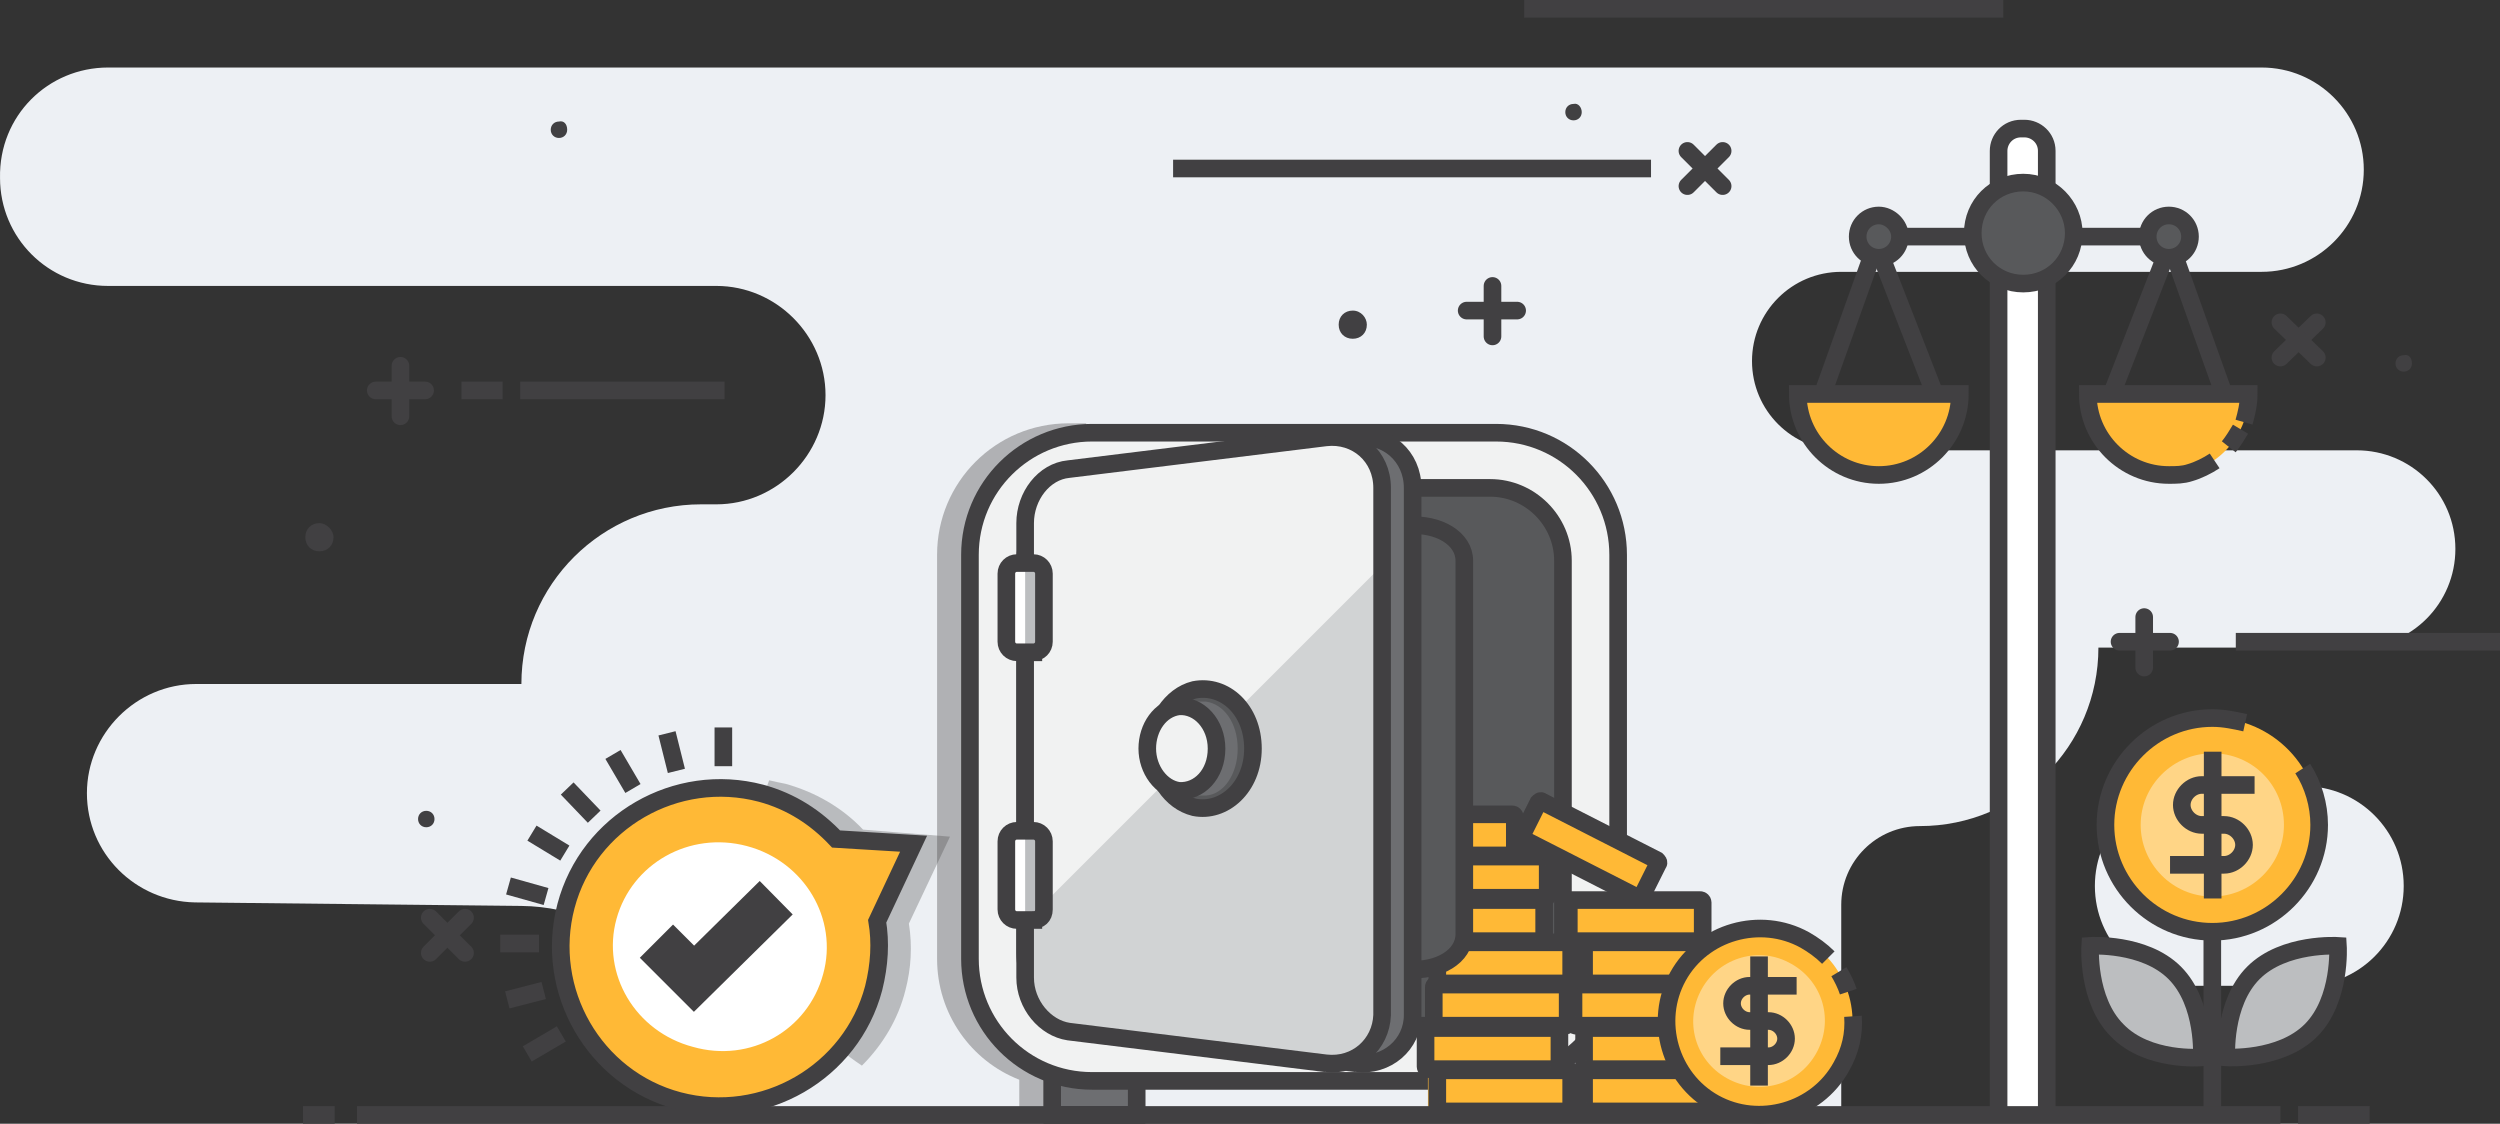<?xml version="1.0" encoding="UTF-8" standalone="no"?>
<!-- Generator: Adobe Illustrator 23.0.3, SVG Export Plug-In . SVG Version: 6.00 Build 0)  -->

<svg
   xmlns:dc="http://purl.org/dc/elements/1.1/"
   xmlns:cc="http://creativecommons.org/ns#"
   xmlns:rdf="http://www.w3.org/1999/02/22-rdf-syntax-ns#"
   xmlns:svg="http://www.w3.org/2000/svg"
   xmlns="http://www.w3.org/2000/svg"
   xmlns:sodipodi="http://sodipodi.sourceforge.net/DTD/sodipodi-0.dtd"
   xmlns:inkscape="http://www.inkscape.org/namespaces/inkscape"
   version="1.1"
   x="0px"
   y="0px"
   viewBox="0 0 212.902 95.7"
   enable-background="new 0 0 500 500"
   xml:space="preserve"
   id="svg486"
   sodipodi:docname="Flat line Designed Concepts 7 - Colored.svg"
   width="212.902"
   height="95.7"
   inkscape:version="0.92.3 (2405546, 2018-03-11)"><rect x="0" y="0" width="212.902" height="95.7" fill="#333333" stroke="none"/><defs
   id="defs490">
	
	

		
		
		
		
		
			
		
		
			
		
			
		
			
		
		
		
		
		
		
		
		
		
		
		
		
		
		
		
			
		
			
		
		
		
		
		
		
		
		
		
		
	
	
	

		
		
		
		
		
		
		
		
		
		
		
			
		
			
		
		
			
		
			
		
			
		
			
		
			
		
		
		
		
		
		
		
		
		
		
		
		
		
	</defs><sodipodi:namedview
   pagecolor="#ffffff"
   bordercolor="#666666"
   borderopacity="1"
   objecttolerance="10"
   gridtolerance="10"
   guidetolerance="10"
   inkscape:pageopacity="0"
   inkscape:pageshadow="2"
   inkscape:window-width="1920"
   inkscape:window-height="1001"
   id="namedview488"
   showgrid="false"
   inkscape:zoom="2.6700352"
   inkscape:cx="172.51071"
   inkscape:cy="85.159261"
   inkscape:window-x="-9"
   inkscape:window-y="-9"
   inkscape:window-maximized="1"
   inkscape:current-layer="svg486"
   inkscape:pagecheckerboard="true" />
<g
   id="bg"
   transform="translate(0,-404.3)">
	
</g>

<g
   id="BG_3"
   transform="translate(0,-404.3)">
	
</g>
<g
   id="BG_4"
   transform="translate(0,-404.3)">
	
		
</g>



<g
   id="g5597"
   transform="translate(0,-404.3)"><g
     transform="translate(-10.998,327.45)"
     id="Investment">
	<g
   id="XMLID_94_">
	</g>
	
		
	<g
   id="XMLID_404_">
		<path
   style="fill:#edf0f4"
   inkscape:connector-curvature="0"
   d="m 20.2,82.6 h 183.4 c 4.8,0 8.7,3.9 8.7,8.7 v 0 c 0,4.8 -3.9,8.7 -8.7,8.7 h -35.8 c -4.2,0 -7.6,3.4 -7.6,7.6 v 0 c 0,4.2 3.4,7.6 7.6,7.6 h 43.9 c 4.6,0 8.4,3.7 8.4,8.4 v 0 c 0,4.6 -3.7,8.4 -8.4,8.4 h -22 v 0 c 0,8.4 -6.8,15.2 -15.2,15.2 v 0 c -3.7,0 -6.7,3 -6.7,6.7 v 17.9 H 71.5 v -1.5 c 0,-8.9 -7.2,-16.2 -16.1,-16.3 l -27.8,-0.3 c -5.1,-0.1 -9.2,-4.2 -9.2,-9.3 v 0 c 0,-5.1 4.2,-9.3 9.3,-9.3 h 27.7 v 0 c 0,-8.5 6.9,-15.3 15.3,-15.3 H 72 c 5.1,0 9.3,-4.2 9.3,-9.3 v 0 c 0,-5.1 -4.2,-9.3 -9.3,-9.3 H 20.2 C 15.1,101.2 11,97.1 11,92 v 0 c -0.1,-5.3 4.1,-9.4 9.2,-9.4 z"
   id="XMLID_10_" />
		<g
   id="XMLID_406_">
			<g
   id="XMLID_410_">
				
				
				
				
					
				
					
				<path
   style="fill:none;stroke:#414042;stroke-width:1.5;stroke-miterlimit:10"
   inkscape:connector-curvature="0"
   d="m 166.8,168.5 c 0,0.7 -0.5,1.2 -1.2,1.2 -0.7,0 -1.2,-0.5 -1.2,-1.2 0,-0.7 0.5,-1.2 1.2,-1.2 0.7,0 1.2,0.5 1.2,1.2 z"
   stroke-miterlimit="10"
   id="XMLID_415_" />
				
			</g>
		</g>
		<g
   id="XMLID_258_">
			<g
   id="XMLID_318_">
				<path
   style="fill:#ffffff"
   inkscape:connector-curvature="0"
   d="m 185.3,171.8 h -4.1 V 89.9 c 0,-1.1 0.9,-2 2,-2 v 0 c 1.1,0 2,0.9 2,2 v 81.9 z"
   id="XMLID_381_" />
				<path
   style="fill:none;stroke:#414042;stroke-width:1.5;stroke-miterlimit:10"
   inkscape:connector-curvature="0"
   d="M 181.2,171.8 V 89.7 c 0,-1 0.8,-1.9 1.9,-1.9 h 0.3 c 1,0 1.9,0.8 1.9,1.9 v 82.1"
   stroke-miterlimit="10"
   id="XMLID_380_" />
				
					<line
   style="fill:none;stroke:#414042;stroke-width:1.5;stroke-miterlimit:10"
   y2="97"
   x2="197.6"
   y1="97"
   x1="169"
   stroke-miterlimit="10"
   id="XMLID_379_" />
				<path
   style="fill:#58595b"
   inkscape:connector-curvature="0"
   d="m 187.6,96.7 c 0,2.4 -1.9,4.3 -4.3,4.3 -2.4,0 -4.3,-1.9 -4.3,-4.3 0,-2.4 1.9,-4.3 4.3,-4.3 2.4,0 4.3,2 4.3,4.3 z"
   id="XMLID_378_" />
				<path
   style="fill:none;stroke:#414042;stroke-width:1.5;stroke-miterlimit:10"
   inkscape:connector-curvature="0"
   d="m 187.6,96.7 c 0,2.4 -1.9,4.3 -4.3,4.3 -2.4,0 -4.3,-1.9 -4.3,-4.3 0,-2.4 1.9,-4.3 4.3,-4.3 2.4,0 4.3,2 4.3,4.3 z"
   stroke-miterlimit="10"
   id="XMLID_377_" />
				
					<line
   style="fill:none;stroke:#414042;stroke-width:1.5;stroke-miterlimit:10"
   y2="95.6"
   x2="195.1"
   y1="111"
   x1="200.6"
   stroke-miterlimit="10"
   id="XMLID_376_" />
				
					<line
   style="fill:none;stroke:#414042;stroke-width:1.5;stroke-miterlimit:10"
   y2="95.6"
   x2="196.6"
   y1="111"
   x1="190.6"
   stroke-miterlimit="10"
   id="XMLID_375_" />
				<path
   style="fill:#ffb936"
   inkscape:connector-curvature="0"
   d="m 202.5,110.4 c 0,3.8 -3.1,6.9 -6.9,6.9 -3.8,0 -6.9,-3.1 -6.9,-6.9 z"
   id="XMLID_373_" />
				
					<line
   style="fill:none;stroke:#414042;stroke-width:1.5;stroke-miterlimit:10"
   y2="95.6"
   x2="171.5"
   y1="111"
   x1="166"
   stroke-miterlimit="10"
   id="XMLID_372_" />
				
					<line
   style="fill:none;stroke:#414042;stroke-width:1.5;stroke-miterlimit:10"
   y2="95.6"
   x2="170"
   y1="111"
   x1="176"
   stroke-miterlimit="10"
   id="XMLID_370_" />
				<path
   style="fill:#ffb936"
   inkscape:connector-curvature="0"
   d="m 164.1,110.4 c 0,3.8 3.1,6.9 6.9,6.9 3.8,0 6.9,-3.1 6.9,-6.9 z"
   id="XMLID_366_" />
				<path
   style="fill:none;stroke:#414042;stroke-width:1.5;stroke-miterlimit:10"
   inkscape:connector-curvature="0"
   d="m 201.8,113.4 c -0.3,0.5 -0.6,1 -1,1.5"
   stroke-miterlimit="10"
   id="XMLID_342_" />
				<path
   style="fill:none;stroke:#414042;stroke-width:1.5;stroke-miterlimit:10"
   inkscape:connector-curvature="0"
   d="m 199.6,116.1 c -0.6,0.4 -1.4,0.8 -2.1,1 -0.6,0.2 -1.2,0.2 -1.8,0.2 -3.8,0 -6.9,-3.1 -6.9,-6.9 h 13.7 c 0,0.9 -0.2,1.7 -0.4,2.4"
   stroke-miterlimit="10"
   id="XMLID_337_" />
				<path
   style="fill:none;stroke:#414042;stroke-width:1.5;stroke-miterlimit:10"
   inkscape:connector-curvature="0"
   d="m 164.1,110.4 c 0,3.8 3.1,6.9 6.9,6.9 3.8,0 6.9,-3.1 6.9,-6.9 z"
   stroke-miterlimit="10"
   id="XMLID_336_" />
				<path
   style="fill:#58595b"
   inkscape:connector-curvature="0"
   d="m 197.5,97 c 0,1 -0.8,1.8 -1.8,1.8 -1,0 -1.8,-0.8 -1.8,-1.8 0,-1 0.8,-1.8 1.8,-1.8 1,0 1.8,0.8 1.8,1.8 z"
   id="XMLID_334_" />
				<path
   style="fill:none;stroke:#414042;stroke-width:1.5;stroke-miterlimit:10"
   inkscape:connector-curvature="0"
   d="m 197.5,97 c 0,1 -0.8,1.8 -1.8,1.8 -1,0 -1.8,-0.8 -1.8,-1.8 0,-1 0.8,-1.8 1.8,-1.8 1,0 1.8,0.8 1.8,1.8 z"
   stroke-miterlimit="10"
   id="XMLID_333_" />
				<path
   style="fill:#58595b"
   inkscape:connector-curvature="0"
   d="m 172.8,97 c 0,1 -0.8,1.8 -1.8,1.8 -1,0 -1.8,-0.8 -1.8,-1.8 0,-1 0.8,-1.8 1.8,-1.8 0.9,0 1.8,0.8 1.8,1.8 z"
   id="XMLID_325_" />
				<path
   style="fill:none;stroke:#414042;stroke-width:1.5;stroke-miterlimit:10"
   inkscape:connector-curvature="0"
   d="m 172.8,97 c 0,1 -0.8,1.8 -1.8,1.8 -1,0 -1.8,-0.8 -1.8,-1.8 0,-1 0.8,-1.8 1.8,-1.8 0.9,0 1.8,0.8 1.8,1.8 z"
   stroke-miterlimit="10"
   id="XMLID_321_" />
			</g>
		</g>
		<g
   id="XMLID_262_">
			
			
			
			
				
			
				
			
				
			
				
			
				
			
				
			
				
			
				
			
				
			
				
			
				
			
				
			
				
			
				
			
				
		</g>
		<g
   id="XMLID_292_">
			
			
				
			
			
			
				
			
				
			
				
			
			
				
			
				
		</g>
		<g
   id="XMLID_16_">
			
				<line
   style="fill:none;stroke:#414042;stroke-width:1.5;stroke-linecap:round;stroke-miterlimit:10"
   y2="110.1"
   x2="47.2"
   y1="110.1"
   x1="43"
   stroke-miterlimit="10"
   id="XMLID_44_" />
			
				<line
   style="fill:none;stroke:#414042;stroke-width:1.5;stroke-linecap:round;stroke-miterlimit:10"
   y2="108"
   x2="45.1"
   y1="112.3"
   x1="45.1"
   stroke-miterlimit="10"
   id="XMLID_17_" />
		</g>
		<g
   id="XMLID_388_">
			
				<line
   style="fill:none;stroke:#414042;stroke-width:1.5;stroke-linecap:round;stroke-miterlimit:10"
   y2="131.5"
   x2="195.8"
   y1="131.5"
   x1="191.5"
   stroke-miterlimit="10"
   id="XMLID_391_" />
			
				<line
   style="fill:none;stroke:#414042;stroke-width:1.5;stroke-linecap:round;stroke-miterlimit:10"
   y2="129.4"
   x2="193.6"
   y1="133.7"
   x1="193.6"
   stroke-miterlimit="10"
   id="XMLID_390_" />
		</g>
		<g
   id="XMLID_63_">
			
				<line
   style="fill:none;stroke:#414042;stroke-width:1.5;stroke-linecap:round;stroke-miterlimit:10"
   y2="103.3"
   x2="140.2"
   y1="103.3"
   x1="135.9"
   stroke-miterlimit="10"
   id="XMLID_66_" />
			
				<line
   style="fill:none;stroke:#414042;stroke-width:1.5;stroke-linecap:round;stroke-miterlimit:10"
   y2="101.2"
   x2="138.1"
   y1="105.5"
   x1="138.1"
   stroke-miterlimit="10"
   id="XMLID_65_" />
		</g>
		<g
   id="XMLID_21_">
			
				<line
   style="fill:none;stroke:#414042;stroke-width:1.5;stroke-linecap:round;stroke-miterlimit:10"
   y2="89.7"
   x2="157.7"
   y1="92.7"
   x1="154.7"
   stroke-miterlimit="10"
   id="XMLID_23_" />
			
				<line
   style="fill:none;stroke:#414042;stroke-width:1.5;stroke-linecap:round;stroke-miterlimit:10"
   y2="89.7"
   x2="154.7"
   y1="92.7"
   x1="157.7"
   stroke-miterlimit="10"
   id="XMLID_22_" />
		</g>
		<g
   id="XMLID_400_">
			
				<line
   style="fill:none;stroke:#414042;stroke-width:1.5;stroke-linecap:round;stroke-miterlimit:10"
   y2="104.3"
   x2="208.3"
   y1="107.3"
   x1="205.2"
   stroke-miterlimit="10"
   id="XMLID_402_" />
			
				<line
   style="fill:none;stroke:#414042;stroke-width:1.5;stroke-linecap:round;stroke-miterlimit:10"
   y2="104.3"
   x2="205.2"
   y1="107.3"
   x1="208.3"
   stroke-miterlimit="10"
   id="XMLID_401_" />
		</g>
		<g
   id="XMLID_397_">
			
				<line
   style="fill:none;stroke:#414042;stroke-width:1.5;stroke-linecap:round;stroke-miterlimit:10"
   y2="155"
   x2="50.6"
   y1="158"
   x1="47.6"
   stroke-miterlimit="10"
   id="XMLID_399_" />
			
				<line
   style="fill:none;stroke:#414042;stroke-width:1.5;stroke-linecap:round;stroke-miterlimit:10"
   y2="155"
   x2="47.6"
   y1="158"
   x1="50.6"
   stroke-miterlimit="10"
   id="XMLID_398_" />
		</g>
		
			<line
   style="fill:none;stroke:#414042;stroke-width:1.5;stroke-miterlimit:10"
   y2="91.2"
   x2="151.6"
   y1="91.2"
   x1="110.9"
   stroke-miterlimit="10"
   id="XMLID_123_" />
		
			<line
   style="fill:none;stroke:#414042;stroke-width:1.5;stroke-miterlimit:10"
   y2="77.6"
   x2="181.6"
   y1="77.6"
   x1="140.8"
   stroke-miterlimit="10"
   id="XMLID_403_" />
		
			<line
   style="fill:none;stroke:#414042;stroke-width:1.5;stroke-miterlimit:10"
   y2="131.5"
   x2="223.9"
   y1="131.5"
   x1="201.4"
   stroke-miterlimit="10"
   id="XMLID_387_" />
		
			<line
   style="fill:none;stroke:#414042;stroke-width:1.5;stroke-miterlimit:10"
   y2="110.1"
   x2="55.3"
   y1="110.1"
   x1="72.7"
   stroke-miterlimit="10"
   id="XMLID_5_" />
		
			<line
   style="fill:none;stroke:#414042;stroke-width:1.5;stroke-miterlimit:10"
   y2="110.1"
   x2="53.8"
   y1="110.1"
   x1="50.3"
   stroke-miterlimit="10"
   id="XMLID_4_" />
		<path
   style="fill:#414042"
   inkscape:connector-curvature="0"
   d="m 39.4,122.6 c 0,0.7 -0.5,1.2 -1.2,1.2 -0.7,0 -1.2,-0.5 -1.2,-1.2 0,-0.7 0.5,-1.2 1.2,-1.2 0.6,0 1.2,0.6 1.2,1.2 z"
   id="XMLID_127_" />
		<path
   style="fill:#414042"
   inkscape:connector-curvature="0"
   d="m 127.4,104.5 c 0,0.7 -0.5,1.2 -1.2,1.2 -0.7,0 -1.2,-0.5 -1.2,-1.2 0,-0.7 0.5,-1.2 1.2,-1.2 0.7,0 1.2,0.6 1.2,1.2 z"
   id="XMLID_392_" />
		<path
   style="fill:#0686d8"
   inkscape:connector-curvature="0"
   d="m 197,153.4 c 0,0.7 -0.5,1.2 -1.2,1.2 -0.7,0 -1.2,-0.5 -1.2,-1.2 0,-0.7 0.5,-1.2 1.2,-1.2 0.6,-0.1 1.2,0.5 1.2,1.2 z"
   id="XMLID_395_" />
		<path
   style="fill:#414042"
   inkscape:connector-curvature="0"
   d="m 48,146.6 c 0,0.4 -0.3,0.7 -0.7,0.7 -0.4,0 -0.7,-0.3 -0.7,-0.7 0,-0.4 0.3,-0.7 0.7,-0.7 0.4,0 0.7,0.3 0.7,0.7 z"
   id="XMLID_110_" />
		<path
   style="fill:#414042"
   inkscape:connector-curvature="0"
   d="m 145.7,86.4 c 0,0.4 -0.3,0.7 -0.7,0.7 -0.4,0 -0.7,-0.3 -0.7,-0.7 0,-0.4 0.3,-0.7 0.7,-0.7 0.4,-0.1 0.7,0.3 0.7,0.7 z"
   id="XMLID_393_" />
		<path
   style="fill:#414042"
   inkscape:connector-curvature="0"
   d="m 216.4,107.8 c 0,0.4 -0.3,0.7 -0.7,0.7 -0.4,0 -0.7,-0.3 -0.7,-0.7 0,-0.4 0.3,-0.7 0.7,-0.7 0.4,-0.1 0.7,0.2 0.7,0.7 z"
   id="XMLID_396_" />
		<path
   style="fill:#414042"
   inkscape:connector-curvature="0"
   d="m 59.3,87.9 c 0,0.4 -0.3,0.7 -0.7,0.7 -0.4,0 -0.7,-0.3 -0.7,-0.7 0,-0.4 0.3,-0.7 0.7,-0.7 0.4,-0.1 0.7,0.2 0.7,0.7 z"
   id="XMLID_394_" />
		<path
   style="opacity:0.3;fill:#231f20"
   inkscape:connector-curvature="0"
   d="m 102,112.9 c -6.2,0 -11.2,5 -11.2,11.2 v 34.4 c 0,4.7 2.9,8.7 7,10.3 v 3 h 0.5 5.2 v -58.9 z"
   id="XMLID_385_" />
		<g
   id="XMLID_25_">
			<rect
   style="fill:#6d6e71"
   height="5.5"
   width="7.2"
   y="166.3"
   x="100.6"
   id="XMLID_197_" />
			
				<rect
   style="fill:none;stroke:#414042;stroke-width:1.5;stroke-miterlimit:10"
   height="5.5"
   width="7.2"
   stroke-miterlimit="10"
   y="166.3"
   x="100.6"
   id="XMLID_191_" />
			<path
   style="fill:#f1f2f2"
   inkscape:connector-curvature="0"
   d="M 138.4,168.9 H 104 c -5.8,0 -10.4,-4.7 -10.4,-10.4 v -34.4 c 0,-5.8 4.7,-10.4 10.4,-10.4 h 34.4 c 5.8,0 10.4,4.7 10.4,10.4 v 34.4 c 0,5.7 -4.6,10.4 -10.4,10.4 z"
   id="XMLID_152_" />
			<path
   style="fill:#58595b"
   inkscape:connector-curvature="0"
   d="M 137.4,164.2 H 105 c -3.7,0 -6.7,-3 -6.7,-6.7 v -32.3 c 0,-3.7 3,-6.7 6.7,-6.7 h 32.3 c 3.7,0 6.7,3 6.7,6.7 v 32.3 c 0.1,3.7 -2.9,6.7 -6.6,6.7 z"
   id="XMLID_129_" />
			<path
   style="fill:none;stroke:#414042;stroke-width:1.5;stroke-miterlimit:10"
   inkscape:connector-curvature="0"
   d="m 137.9,164.2 h -33.4 c -3.4,0 -6.2,-2.8 -6.2,-6.2 v -33.4 c 0,-3.4 2.8,-6.2 6.2,-6.2 h 33.4 c 3.4,0 6.2,2.8 6.2,6.2 V 158 c 0,3.4 -2.8,6.2 -6.2,6.2 z"
   stroke-miterlimit="10"
   id="XMLID_128_" />
			<path
   style="fill:none;stroke:#414042;stroke-width:1.5;stroke-miterlimit:10"
   inkscape:connector-curvature="0"
   d="M 138.4,168.9 H 104 c -5.8,0 -10.4,-4.7 -10.4,-10.4 v -34.4 c 0,-5.8 4.7,-10.4 10.4,-10.4 h 34.4 c 5.8,0 10.4,4.7 10.4,10.4 v 34.4 c 0,5.7 -4.6,10.4 -10.4,10.4 z"
   stroke-miterlimit="10"
   id="XMLID_126_" />
			<path
   style="fill:#ffb936"
   inkscape:connector-curvature="0"
   d="m 145.3,171.5 h -12.5 c -0.1,0 -0.2,-0.1 -0.2,-0.2 v -3.6 c 0,-0.1 0.1,-0.2 0.2,-0.2 h 12.5 c 0.1,0 0.2,0.1 0.2,0.2 v 3.6 c 0.1,0.1 0,0.2 -0.2,0.2 z"
   id="XMLID_14_" />
			<path
   style="fill:none;stroke:#414042;stroke-width:1.5;stroke-miterlimit:10"
   inkscape:connector-curvature="0"
   d="m 144.6,171.5 h -11 c -0.1,0 -0.2,-0.1 -0.2,-0.2 v -3.1 c 0,-0.1 0.1,-0.2 0.2,-0.2 h 11 c 0.1,0 0.2,0.1 0.2,0.2 v 3.1 c 0,0.1 -0.1,0.2 -0.2,0.2 z"
   stroke-miterlimit="10"
   id="XMLID_13_" />
			<path
   style="fill:#ffb936"
   inkscape:connector-curvature="0"
   d="m 143.6,167.9 h -11 c -0.1,0 -0.2,-0.1 -0.2,-0.2 v -3.1 c 0,-0.1 0.1,-0.2 0.2,-0.2 h 11 c 0.1,0 0.2,0.1 0.2,0.2 v 3.1 c 0,0.1 -0.1,0.2 -0.2,0.2 z"
   id="XMLID_57_" />
			<path
   style="fill:none;stroke:#414042;stroke-width:1.5;stroke-miterlimit:10"
   inkscape:connector-curvature="0"
   d="m 143.6,167.9 h -11 c -0.1,0 -0.2,-0.1 -0.2,-0.2 v -3.1 c 0,-0.1 0.1,-0.2 0.2,-0.2 h 11 c 0.1,0 0.2,0.1 0.2,0.2 v 3.1 c 0,0.1 -0.1,0.2 -0.2,0.2 z"
   stroke-miterlimit="10"
   id="XMLID_56_" />
			<path
   style="fill:#ffb936"
   inkscape:connector-curvature="0"
   d="m 144.3,164.2 h -11 c -0.1,0 -0.2,-0.1 -0.2,-0.2 v -3.1 c 0,-0.1 0.1,-0.2 0.2,-0.2 h 11 c 0.1,0 0.2,0.1 0.2,0.2 v 3.1 c 0.1,0.1 -0.1,0.2 -0.2,0.2 z"
   id="XMLID_61_" />
			<path
   style="fill:none;stroke:#414042;stroke-width:1.5;stroke-miterlimit:10"
   inkscape:connector-curvature="0"
   d="m 144.3,164.2 h -11 c -0.1,0 -0.2,-0.1 -0.2,-0.2 v -3.1 c 0,-0.1 0.1,-0.2 0.2,-0.2 h 11 c 0.1,0 0.2,0.1 0.2,0.2 v 3.1 c 0.1,0.1 -0.1,0.2 -0.2,0.2 z"
   stroke-miterlimit="10"
   id="XMLID_60_" />
			<path
   style="fill:#ffb936"
   inkscape:connector-curvature="0"
   d="m 144.6,160.6 h -11 c -0.1,0 -0.2,-0.1 -0.2,-0.2 v -3.1 c 0,-0.1 0.1,-0.2 0.2,-0.2 h 11 c 0.1,0 0.2,0.1 0.2,0.2 v 3.1 c 0.1,0.1 -0.1,0.2 -0.2,0.2 z"
   id="XMLID_78_" />
			<path
   style="fill:none;stroke:#414042;stroke-width:1.5;stroke-miterlimit:10"
   inkscape:connector-curvature="0"
   d="m 144.6,160.6 h -11 c -0.1,0 -0.2,-0.1 -0.2,-0.2 v -3.1 c 0,-0.1 0.1,-0.2 0.2,-0.2 h 11 c 0.1,0 0.2,0.1 0.2,0.2 v 3.1 c 0.1,0.1 -0.1,0.2 -0.2,0.2 z"
   stroke-miterlimit="10"
   id="XMLID_77_" />
			<path
   style="fill:#ffb936"
   inkscape:connector-curvature="0"
   d="m 142.3,157 h -11 c -0.1,0 -0.2,-0.1 -0.2,-0.2 v -3.1 c 0,-0.1 0.1,-0.2 0.2,-0.2 h 11 c 0.1,0 0.2,0.1 0.2,0.2 v 3.1 c 0,0.1 -0.1,0.2 -0.2,0.2 z"
   id="XMLID_107_" />
			<path
   style="fill:none;stroke:#414042;stroke-width:1.5;stroke-miterlimit:10"
   inkscape:connector-curvature="0"
   d="m 142.3,157 h -11 c -0.1,0 -0.2,-0.1 -0.2,-0.2 v -3.1 c 0,-0.1 0.1,-0.2 0.2,-0.2 h 11 c 0.1,0 0.2,0.1 0.2,0.2 v 3.1 c 0,0.1 -0.1,0.2 -0.2,0.2 z"
   stroke-miterlimit="10"
   id="XMLID_88_" />
			<path
   style="fill:#ffb936"
   inkscape:connector-curvature="0"
   d="m 142.6,153.3 h -11 c -0.1,0 -0.2,-0.1 -0.2,-0.2 V 150 c 0,-0.1 0.1,-0.2 0.2,-0.2 h 11 c 0.1,0 0.2,0.1 0.2,0.2 v 3.1 c 0,0.1 -0.1,0.2 -0.2,0.2 z"
   id="XMLID_114_" />
			<path
   style="fill:none;stroke:#414042;stroke-width:1.5;stroke-miterlimit:10"
   inkscape:connector-curvature="0"
   d="m 142.6,153.3 h -11 c -0.1,0 -0.2,-0.1 -0.2,-0.2 V 150 c 0,-0.1 0.1,-0.2 0.2,-0.2 h 11 c 0.1,0 0.2,0.1 0.2,0.2 v 3.1 c 0,0.1 -0.1,0.2 -0.2,0.2 z"
   stroke-miterlimit="10"
   id="XMLID_113_" />
			<path
   style="fill:#ffb936"
   inkscape:connector-curvature="0"
   d="m 139.8,149.7 h -11 c -0.1,0 -0.2,-0.1 -0.2,-0.2 v -3.1 c 0,-0.1 0.1,-0.2 0.2,-0.2 h 11 c 0.1,0 0.2,0.1 0.2,0.2 v 3.1 c 0.1,0.1 -0.1,0.2 -0.2,0.2 z"
   id="XMLID_119_" />
			<path
   style="fill:none;stroke:#414042;stroke-width:1.5;stroke-miterlimit:10"
   inkscape:connector-curvature="0"
   d="m 139.8,149.7 h -11 c -0.1,0 -0.2,-0.1 -0.2,-0.2 v -3.1 c 0,-0.1 0.1,-0.2 0.2,-0.2 h 11 c 0.1,0 0.2,0.1 0.2,0.2 v 3.1 c 0.1,0.1 -0.1,0.2 -0.2,0.2 z"
   stroke-miterlimit="10"
   id="XMLID_118_" />
			<path
   style="fill:#ffb936"
   inkscape:connector-curvature="0"
   d="m 157.1,171.5 h -11 c -0.1,0 -0.2,-0.1 -0.2,-0.2 v -3.1 c 0,-0.1 0.1,-0.2 0.2,-0.2 h 11 c 0.1,0 0.2,0.1 0.2,0.2 v 3.1 c 0.1,0.1 -0.1,0.2 -0.2,0.2 z"
   id="XMLID_24_" />
			<path
   style="fill:none;stroke:#414042;stroke-width:1.5;stroke-miterlimit:10"
   inkscape:connector-curvature="0"
   d="m 157.1,171.5 h -11 c -0.1,0 -0.2,-0.1 -0.2,-0.2 v -3.1 c 0,-0.1 0.1,-0.2 0.2,-0.2 h 11 c 0.1,0 0.2,0.1 0.2,0.2 v 3.1 c 0.1,0.1 -0.1,0.2 -0.2,0.2 z"
   stroke-miterlimit="10"
   id="XMLID_20_" />
			<path
   style="fill:#ffb936"
   inkscape:connector-curvature="0"
   d="m 157.1,167.9 h -11 c -0.1,0 -0.2,-0.1 -0.2,-0.2 v -3.1 c 0,-0.1 0.1,-0.2 0.2,-0.2 h 11 c 0.1,0 0.2,0.1 0.2,0.2 v 3.1 c 0.1,0.1 -0.1,0.2 -0.2,0.2 z"
   id="XMLID_122_" />
			<path
   style="fill:none;stroke:#414042;stroke-width:1.5;stroke-miterlimit:10"
   inkscape:connector-curvature="0"
   d="m 157.1,167.9 h -11 c -0.1,0 -0.2,-0.1 -0.2,-0.2 v -3.1 c 0,-0.1 0.1,-0.2 0.2,-0.2 h 11 c 0.1,0 0.2,0.1 0.2,0.2 v 3.1 c 0.1,0.1 -0.1,0.2 -0.2,0.2 z"
   stroke-miterlimit="10"
   id="XMLID_121_" />
			<path
   style="fill:#ffb936"
   inkscape:connector-curvature="0"
   d="m 156.2,164.2 h -11 c -0.1,0 -0.2,-0.1 -0.2,-0.2 v -3.1 c 0,-0.1 0.1,-0.2 0.2,-0.2 h 11 c 0.1,0 0.2,0.1 0.2,0.2 v 3.1 c 0.1,0.1 0,0.2 -0.2,0.2 z"
   id="XMLID_204_" />
			<path
   style="fill:none;stroke:#414042;stroke-width:1.5;stroke-miterlimit:10"
   inkscape:connector-curvature="0"
   d="m 156.2,164.2 h -11 c -0.1,0 -0.2,-0.1 -0.2,-0.2 v -3.1 c 0,-0.1 0.1,-0.2 0.2,-0.2 h 11 c 0.1,0 0.2,0.1 0.2,0.2 v 3.1 c 0.1,0.1 0,0.2 -0.2,0.2 z"
   stroke-miterlimit="10"
   id="XMLID_125_" />
			<path
   style="fill:#ffb936"
   inkscape:connector-curvature="0"
   d="m 157.1,160.6 h -11 c -0.1,0 -0.2,-0.1 -0.2,-0.2 v -3.1 c 0,-0.1 0.1,-0.2 0.2,-0.2 h 11 c 0.1,0 0.2,0.1 0.2,0.2 v 3.1 c 0.1,0.1 -0.1,0.2 -0.2,0.2 z"
   id="XMLID_245_" />
			<path
   style="fill:none;stroke:#414042;stroke-width:1.5;stroke-miterlimit:10"
   inkscape:connector-curvature="0"
   d="m 157.1,160.6 h -11 c -0.1,0 -0.2,-0.1 -0.2,-0.2 v -3.1 c 0,-0.1 0.1,-0.2 0.2,-0.2 h 11 c 0.1,0 0.2,0.1 0.2,0.2 v 3.1 c 0.1,0.1 -0.1,0.2 -0.2,0.2 z"
   stroke-miterlimit="10"
   id="XMLID_219_" />
			<path
   style="fill:#ffb936"
   inkscape:connector-curvature="0"
   d="m 155.8,157 h -11 c -0.1,0 -0.2,-0.1 -0.2,-0.2 v -3.1 c 0,-0.1 0.1,-0.2 0.2,-0.2 h 11 c 0.1,0 0.2,0.1 0.2,0.2 v 3.1 c 0,0.1 -0.1,0.2 -0.2,0.2 z"
   id="XMLID_249_" />
			<path
   style="fill:none;stroke:#414042;stroke-width:1.5;stroke-miterlimit:10"
   inkscape:connector-curvature="0"
   d="m 155.8,157 h -11 c -0.1,0 -0.2,-0.1 -0.2,-0.2 v -3.1 c 0,-0.1 0.1,-0.2 0.2,-0.2 h 11 c 0.1,0 0.2,0.1 0.2,0.2 v 3.1 c 0,0.1 -0.1,0.2 -0.2,0.2 z"
   stroke-miterlimit="10"
   id="XMLID_247_" />
			<path
   style="fill:#ffb936"
   inkscape:connector-curvature="0"
   d="m 150.5,153.3 -9.8,-5 c -0.1,-0.1 -0.2,-0.2 -0.1,-0.3 l 1.4,-2.8 c 0.1,-0.1 0.2,-0.2 0.3,-0.1 l 9.8,5 c 0.1,0.1 0.2,0.2 0.1,0.3 l -1.4,2.8 c 0,0.1 -0.1,0.2 -0.3,0.1 z"
   id="XMLID_254_" />
			<path
   style="fill:none;stroke:#414042;stroke-width:1.5;stroke-miterlimit:10"
   inkscape:connector-curvature="0"
   d="m 150.5,153.3 -9.8,-5 c -0.1,-0.1 -0.2,-0.2 -0.1,-0.3 l 1.4,-2.8 c 0.1,-0.1 0.2,-0.2 0.3,-0.1 l 9.8,5 c 0.1,0.1 0.2,0.2 0.1,0.3 l -1.4,2.8 c 0,0.1 -0.1,0.2 -0.3,0.1 z"
   stroke-miterlimit="10"
   id="XMLID_253_" />
			<g
   id="XMLID_11_">
				<path
   style="fill:#58595b"
   inkscape:connector-curvature="0"
   d="M 130.9,159.4 109,157.5 c -2,-0.2 -3.7,-1.7 -3.7,-3.3 v -27.4 c 0,-1.6 1.6,-3.1 3.7,-3.3 l 21.9,-1.9 c 2.6,-0.2 4.8,1.1 4.8,3 v 31.8 c 0,1.9 -2.2,3.2 -4.8,3 z"
   id="XMLID_54_" />
				<path
   style="fill:none;stroke:#414042;stroke-width:1.5;stroke-miterlimit:10"
   inkscape:connector-curvature="0"
   d="M 130.9,159.4 109,157.5 c -2,-0.2 -3.7,-1.7 -3.7,-3.3 v -27.4 c 0,-1.6 1.6,-3.1 3.7,-3.3 l 21.9,-1.9 c 2.6,-0.2 4.8,1.1 4.8,3 v 31.8 c 0,1.9 -2.2,3.2 -4.8,3 z"
   stroke-miterlimit="10"
   id="XMLID_53_" />
				<path
   style="fill:#6d6e71"
   inkscape:connector-curvature="0"
   d="m 126.5,167.4 -21.9,-2.7 c -2,-0.3 -3.7,-2.3 -3.7,-4.6 v -38.7 c 0,-2.3 1.6,-4.4 3.7,-4.6 l 21.9,-2.7 c 2.6,-0.3 4.8,1.6 4.8,4.3 v 44.9 c 0,2.5 -2.2,4.4 -4.8,4.1 z"
   id="XMLID_51_" />
				<path
   style="fill:none;stroke:#414042;stroke-width:1.5;stroke-miterlimit:10"
   inkscape:connector-curvature="0"
   d="m 126.5,167.4 -21.9,-2.7 c -2,-0.3 -3.7,-2.3 -3.7,-4.6 v -38.7 c 0,-2.3 1.6,-4.4 3.7,-4.6 l 21.9,-2.7 c 2.6,-0.3 4.8,1.6 4.8,4.3 v 44.9 c 0,2.5 -2.2,4.4 -4.8,4.1 z"
   stroke-miterlimit="10"
   id="XMLID_50_" />
				<path
   style="fill:#f1f2f2"
   inkscape:connector-curvature="0"
   d="M 123.9,167.4 102,164.7 c -2,-0.3 -3.7,-2.3 -3.7,-4.6 v -38.7 c 0,-2.3 1.6,-4.4 3.7,-4.6 l 21.9,-2.7 c 2.6,-0.3 4.8,1.6 4.8,4.3 v 44.9 c -0.1,2.5 -2.2,4.4 -4.8,4.1 z"
   id="XMLID_49_" />
				<path
   style="fill:#d1d3d4"
   inkscape:connector-curvature="0"
   d="m 128.6,163.1 v -38 l -30.4,30.4 v 4.5 c 0,2.3 1.6,4.4 3.7,4.6 l 21.9,2.7 c 2.7,0.4 4.8,-1.5 4.8,-4.2 z"
   id="XMLID_48_" />
				<path
   style="fill:none;stroke:#414042;stroke-width:1.5;stroke-miterlimit:10"
   inkscape:connector-curvature="0"
   d="M 123.9,167.4 102,164.7 c -2,-0.3 -3.7,-2.3 -3.7,-4.6 v -38.7 c 0,-2.3 1.6,-4.4 3.7,-4.6 l 21.9,-2.7 c 2.6,-0.3 4.8,1.6 4.8,4.3 v 44.9 c -0.1,2.5 -2.2,4.4 -4.8,4.1 z"
   stroke-miterlimit="10"
   id="XMLID_45_" />
				<path
   style="fill:#ffffff"
   inkscape:connector-curvature="0"
   d="m 99,132.4 h -1.4 c -0.5,0 -0.9,-0.4 -0.9,-0.9 v -5.8 c 0,-0.5 0.4,-0.9 0.9,-0.9 H 99 c 0.5,0 0.9,0.4 0.9,0.9 v 5.8 c 0,0.5 -0.4,0.9 -0.9,0.9 z"
   id="XMLID_40_" />
				<path
   style="fill:#bcbec0"
   inkscape:connector-curvature="0"
   d="m 99.5,124.9 h -1.2 v 7.5 h 1.2 c 0.2,0 0.4,-0.3 0.4,-0.6 v -6.3 c 0,-0.3 -0.2,-0.6 -0.4,-0.6 z"
   id="XMLID_39_" />
				<path
   style="fill:none;stroke:#414042;stroke-width:1.5;stroke-miterlimit:10"
   inkscape:connector-curvature="0"
   d="m 99,132.4 h -1.4 c -0.5,0 -0.9,-0.4 -0.9,-0.9 v -5.8 c 0,-0.5 0.4,-0.9 0.9,-0.9 H 99 c 0.5,0 0.9,0.4 0.9,0.9 v 5.8 c 0,0.5 -0.4,0.9 -0.9,0.9 z"
   stroke-miterlimit="10"
   id="XMLID_37_" />
				<path
   style="fill:#ffffff"
   inkscape:connector-curvature="0"
   d="m 99,155.2 h -1.4 c -0.5,0 -0.9,-0.4 -0.9,-0.9 v -5.8 c 0,-0.5 0.4,-0.9 0.9,-0.9 H 99 c 0.5,0 0.9,0.4 0.9,0.9 v 5.8 c 0,0.6 -0.4,0.9 -0.9,0.9 z"
   id="XMLID_35_" />
				<path
   style="fill:#bcbec0"
   inkscape:connector-curvature="0"
   d="m 99.5,147.7 h -1.2 v 7.5 h 1.2 c 0.2,0 0.4,-0.3 0.4,-0.6 v -6.3 c 0,-0.3 -0.2,-0.6 -0.4,-0.6 z"
   id="XMLID_33_" />
				<path
   style="fill:none;stroke:#414042;stroke-width:1.5;stroke-miterlimit:10"
   inkscape:connector-curvature="0"
   d="m 99,155.2 h -1.4 c -0.5,0 -0.9,-0.4 -0.9,-0.9 v -5.8 c 0,-0.5 0.4,-0.9 0.9,-0.9 H 99 c 0.5,0 0.9,0.4 0.9,0.9 v 5.8 c 0,0.6 -0.4,0.9 -0.9,0.9 z"
   stroke-miterlimit="10"
   id="XMLID_32_" />
				<path
   style="fill:#58595b"
   inkscape:connector-curvature="0"
   d="m 117.7,140.6 c 0,3.3 -2.5,5.5 -5,5 -2,-0.5 -3.4,-2.6 -3.4,-5 0,-2.3 1.4,-4.5 3.4,-5 2.6,-0.5 5,1.7 5,5 z"
   id="XMLID_30_" />
				<path
   style="fill:none;stroke:#414042;stroke-width:1.5;stroke-miterlimit:10"
   inkscape:connector-curvature="0"
   d="m 117.7,140.6 c 0,3.3 -2.5,5.5 -5,5 -2,-0.5 -3.4,-2.6 -3.4,-5 0,-2.3 1.4,-4.5 3.4,-5 2.6,-0.5 5,1.7 5,5 z"
   stroke-miterlimit="10"
   id="XMLID_29_" />
				<path
   style="fill:#6d6e71"
   inkscape:connector-curvature="0"
   d="m 116.4,140.6 c 0,-2.2 -1.2,-3.8 -2.7,-4 v 0 h -1.3 v 0.3 c -1.1,0.6 -1.8,2.1 -1.8,3.7 0,1.6 0.8,3.1 1.8,3.7 v 0.3 h 1.3 v 0 c 1.5,-0.1 2.7,-1.8 2.7,-4 z"
   id="XMLID_28_" />
				<path
   style="fill:#9c999b"
   inkscape:connector-curvature="0"
   d="m 114.6,140.6 c 0,2.2 -1.5,3.7 -3.2,3.6 -1.5,-0.2 -2.7,-1.8 -2.7,-3.6 0,-1.8 1.1,-3.4 2.7,-3.6 1.7,-0.1 3.2,1.5 3.2,3.6 z"
   id="XMLID_27_" />
				<path
   style="fill:#f1f2f2;stroke:#414042;stroke-width:1.5;stroke-miterlimit:10"
   inkscape:connector-curvature="0"
   d="m 114.6,140.6 c 0,2.2 -1.5,3.7 -3.2,3.6 -1.5,-0.2 -2.7,-1.8 -2.7,-3.6 0,-1.8 1.1,-3.4 2.7,-3.6 1.7,-0.1 3.2,1.5 3.2,3.6 z"
   stroke-miterlimit="10"
   id="XMLID_26_" />
			</g>
		</g>
		<g
   id="XMLID_3_">
			<path
   style="fill:#ffb936"
   inkscape:connector-curvature="0"
   d="m 153.7,160.2 c -2,3.9 -0.4,8.7 3.5,10.7 3.9,2 8.7,0.4 10.7,-3.5 2,-3.9 0.4,-8.7 -3.5,-10.7 -3.9,-2 -8.7,-0.4 -10.7,3.5 z"
   id="XMLID_272_" />
			<path
   style="fill:#ffd586"
   inkscape:connector-curvature="0"
   d="m 155.8,161.3 c -1.4,2.8 -0.3,6.1 2.5,7.5 2.8,1.4 6.1,0.3 7.5,-2.5 1.4,-2.8 0.3,-6.1 -2.5,-7.5 -2.7,-1.4 -6.1,-0.3 -7.5,2.5 z"
   id="XMLID_18_" />
			<path
   style="fill:none;stroke:#414042;stroke-width:1.5;stroke-miterlimit:10"
   inkscape:connector-curvature="0"
   d="m 168.8,163.4 c 0.1,1.5 -0.2,2.9 -1,4.3 -2.1,3.8 -7,5.2 -10.8,3.1 -3.8,-2.1 -5.2,-7 -3.1,-10.8 2.1,-3.8 7,-5.2 10.8,-3.1 0.7,0.4 1.4,0.9 2,1.5"
   stroke-miterlimit="10"
   id="XMLID_9_" />
			<path
   style="fill:none;stroke:#414042;stroke-width:1.5;stroke-miterlimit:10"
   inkscape:connector-curvature="0"
   d="m 167.6,159.6 c 0.3,0.5 0.6,1.1 0.8,1.7"
   stroke-miterlimit="10"
   id="XMLID_422_" />
			<g
   id="XMLID_7_">
				<path
   style="fill:none;stroke:#414042;stroke-width:1.5;stroke-miterlimit:10"
   inkscape:connector-curvature="0"
   d="m 164,160.8 h -4 c -0.8,0 -1.5,0.7 -1.5,1.5 v 0 c 0,0.8 0.7,1.5 1.5,1.5 h 1.6 c 0.8,0 1.5,0.7 1.5,1.5 v 0 c 0,0.8 -0.7,1.5 -1.5,1.5 h -4.1"
   stroke-miterlimit="10"
   id="XMLID_8_" />
				
					<line
   style="fill:none;stroke:#414042;stroke-width:1.5;stroke-miterlimit:10"
   y2="169.3"
   x2="160.8"
   y1="158.3"
   x1="160.8"
   stroke-miterlimit="10"
   id="XMLID_12_" />
			</g>
		</g>
		<g
   id="XMLID_481_">
			
				<line
   style="fill:none;stroke:#414042;stroke-width:1.5;stroke-miterlimit:10"
   y2="171.8"
   x2="39.5"
   y1="171.8"
   x1="36.8"
   stroke-miterlimit="10"
   id="XMLID_38_" />
			
				<line
   style="fill:none;stroke:#414042;stroke-width:1.5;stroke-miterlimit:10"
   y2="171.8"
   x2="212.8"
   y1="171.8"
   x1="206.7"
   stroke-miterlimit="10"
   id="XMLID_41_" />
			
				<line
   style="fill:none;stroke:#414042;stroke-width:1.5;stroke-miterlimit:10"
   y2="171.8"
   x2="205.2"
   y1="171.8"
   x1="41.4"
   stroke-miterlimit="10"
   id="XMLID_42_" />
		</g>
		<path
   style="fill:#edf0f4"
   inkscape:connector-curvature="0"
   d="m 207.2,160.8 h -9.3 c -4.7,0 -8.5,-3.8 -8.5,-8.5 v 0 c 0,-4.7 3.8,-8.5 8.5,-8.5 h 9.3 c 4.7,0 8.5,3.8 8.5,8.5 v 0 c 0,4.7 -3.8,8.5 -8.5,8.5 z"
   id="XMLID_384_" />
	</g>
</g><line
     style="fill:none;stroke:#414042;stroke-width:1.5;stroke-miterlimit:10"
     y2="498.55"
     x2="188.402"
     y1="481.65"
     x1="188.402"
     stroke-miterlimit="10"
     id="XMLID_206_" /><circle
     style="fill:#ffb936;stroke-width:1"
     r="9.1"
     cy="504.338"
     cx="79.427"
     transform="rotate(-12.703)"
     id="XMLID_205_" /><path
     style="fill:#ffd586"
     inkscape:connector-curvature="0"
     d="m 194.502,474.55 c 0,3.4 -2.8,6.1 -6.1,6.1 -3.4,0 -6.1,-2.8 -6.1,-6.1 0,-3.4 2.8,-6.1 6.1,-6.1 3.4,0 6.1,2.7 6.1,6.1 z"
     id="XMLID_19_" /><path
     style="fill:none;stroke:#414042;stroke-width:1.5;stroke-miterlimit:10"
     inkscape:connector-curvature="0"
     d="m 196.102,469.75 c 0.9,1.4 1.4,3.1 1.4,4.8 0,5 -4.1,9.1 -9.1,9.1 -5,0 -9.1,-4.1 -9.1,-9.1 0,-5 4.1,-9.1 9.1,-9.1 1,0 1.9,0.2 2.8,0.4"
     stroke-miterlimit="10"
     id="XMLID_202_" /><g
     transform="translate(-10.998,327.45)"
     id="XMLID_192_">
			<path
   style="fill:none;stroke:#414042;stroke-width:1.5;stroke-miterlimit:10"
   inkscape:connector-curvature="0"
   d="m 203,143.7 h -4.5 c -0.9,0 -1.7,0.8 -1.7,1.7 v 0 c 0,0.9 0.8,1.7 1.7,1.7 h 1.9 c 0.9,0 1.7,0.8 1.7,1.7 v 0 c 0,0.9 -0.8,1.7 -1.7,1.7 h -4.6"
   stroke-miterlimit="10"
   id="XMLID_194_" />
			
				<line
   style="fill:none;stroke:#414042;stroke-width:1.5;stroke-miterlimit:10"
   y2="153.365"
   x2="199.431"
   y1="140.865"
   x1="199.431"
   stroke-miterlimit="10"
   id="XMLID_193_" />
		</g><path
     style="fill:#bcbec0"
     inkscape:connector-curvature="0"
     d="m 199.102,484.85 c 0,0 0.3,4.6 -2.3,7.2 -2.6,2.6 -7.2,2.3 -7.2,2.3 0,0 -0.3,-4.6 2.3,-7.2 2.6,-2.6 7.2,-2.3 7.2,-2.3 z"
     id="XMLID_190_" /><path
     style="fill:none;stroke:#414042;stroke-width:1.5;stroke-miterlimit:10"
     inkscape:connector-curvature="0"
     d="m 199.102,484.85 c 0,0 0.3,4.6 -2.3,7.2 -2.6,2.6 -7.2,2.3 -7.2,2.3 0,0 -0.3,-4.6 2.3,-7.2 2.6,-2.6 7.2,-2.3 7.2,-2.3 z"
     stroke-miterlimit="10"
     id="XMLID_183_" /><path
     style="fill:#bcbec0"
     inkscape:connector-curvature="0"
     d="m 187.502,494.35 c 0,0 0.3,-4.6 -2.3,-7.2 -2.6,-2.6 -7.2,-2.3 -7.2,-2.3 0,0 -0.3,4.6 2.3,7.2 2.6,2.7 7.2,2.3 7.2,2.3 z"
     id="XMLID_182_" /><path
     style="fill:none;stroke:#414042;stroke-width:1.5;stroke-miterlimit:10"
     inkscape:connector-curvature="0"
     d="m 187.502,494.35 c 0,0 0.3,-4.6 -2.3,-7.2 -2.6,-2.6 -7.2,-2.3 -7.2,-2.3 0,0 -0.3,4.6 2.3,7.2 2.6,2.7 7.2,2.3 7.2,2.3 z"
     stroke-miterlimit="10"
     id="XMLID_181_" /><path
     style="opacity:0.3;fill:#414042"
     inkscape:connector-curvature="0"
     d="m 73.502,474.95 c -1.8,-1.9 -4.1,-3.2 -6.6,-3.9 -0.5,-0.1 -1,-0.2 -1.4,-0.3 -0.9,2.3 -1.3,4.7 -1.3,7.2 0,7.1 3.6,13.4 9.2,17.1 1.8,-1.8 3.1,-4 3.7,-6.4 0.5,-1.9 0.6,-3.8 0.3,-5.7 l 3.5,-7.4 z"
     id="XMLID_462_" /><g
     transform="translate(-10.998,327.45)"
     id="XMLID_100_">
			<path
   style="fill:#ffb936"
   inkscape:connector-curvature="0"
   d="m 88.8,148.7 -3.1,6.6 c 0.3,1.8 0.2,3.7 -0.3,5.7 -1.9,7.2 -9.4,11.5 -16.6,9.6 -7.2,-1.9 -11.5,-9.4 -9.6,-16.6 1.9,-7.2 9.4,-11.5 16.6,-9.6 2.6,0.7 4.7,2.1 6.4,3.9 z"
   id="XMLID_854_" />
			<path
   style="fill:none;stroke:#414042;stroke-width:1.5;stroke-miterlimit:10"
   inkscape:connector-curvature="0"
   d="m 88.8,148.7 -3.1,6.6 c 0.3,1.8 0.2,3.7 -0.3,5.7 -1.9,7.2 -9.4,11.5 -16.6,9.6 -7.2,-1.9 -11.5,-9.4 -9.6,-16.6 1.9,-7.2 9.4,-11.5 16.6,-9.6 2.6,0.7 4.7,2.1 6.4,3.9 z"
   stroke-miterlimit="10"
   id="XMLID_130_" />
			<path
   style="fill:#ffffff"
   inkscape:connector-curvature="0"
   d="m 81.1,159.8 c 1.3,-4.7 -1.6,-9.6 -6.5,-10.9 -4.9,-1.3 -9.8,1.5 -11.1,6.2 -1.3,4.7 1.6,9.6 6.5,10.9 4.9,1.4 9.8,-1.4 11.1,-6.2 z"
   id="XMLID_149_" />
			<polyline
   style="fill:none;stroke:#414042;stroke-width:4;stroke-miterlimit:10"
   transform="translate(-242)"
   points="308.9,157 312.1,160.2      319.1,153.3    "
   stroke-miterlimit="10"
   id="XMLID_111_" />
			
				<line
   style="fill:none;stroke:#414042;stroke-width:1.5;stroke-miterlimit:10"
   y2="142.1"
   x2="72.6"
   y1="138.8"
   x1="72.6"
   stroke-miterlimit="10"
   id="XMLID_132_" />
			
				<line
   style="fill:none;stroke:#414042;stroke-width:1.5;stroke-miterlimit:10"
   y2="164.9"
   x2="58.8"
   y1="166.6"
   x1="55.9"
   stroke-miterlimit="10"
   id="XMLID_435_" />
			
				<line
   style="fill:none;stroke:#414042;stroke-width:1.5;stroke-miterlimit:10"
   y2="161.2"
   x2="57.3"
   y1="162"
   x1="54.2"
   stroke-miterlimit="10"
   id="XMLID_436_" />
			
				<line
   style="fill:none;stroke:#414042;stroke-width:1.5;stroke-miterlimit:10"
   y2="157.2"
   x2="56.9"
   y1="157.2"
   x1="53.6"
   stroke-miterlimit="10"
   id="XMLID_437_" />
			
				<line
   style="fill:none;stroke:#414042;stroke-width:1.5;stroke-miterlimit:10"
   y2="153.2"
   x2="57.5"
   y1="152.3"
   x1="54.3"
   stroke-miterlimit="10"
   id="XMLID_438_" />
			
				<line
   style="fill:none;stroke:#414042;stroke-width:1.5;stroke-miterlimit:10"
   y2="149.5"
   x2="59.1"
   y1="147.8"
   x1="56.3"
   stroke-miterlimit="10"
   id="XMLID_439_" />
			
				<line
   style="fill:none;stroke:#414042;stroke-width:1.5;stroke-miterlimit:10"
   y2="146.4"
   x2="61.6"
   y1="144"
   x1="59.3"
   stroke-miterlimit="10"
   id="XMLID_440_" />
			
				<line
   style="fill:none;stroke:#414042;stroke-width:1.5;stroke-miterlimit:10"
   y2="144"
   x2="64.9"
   y1="141.1"
   x1="63.2"
   stroke-miterlimit="10"
   id="XMLID_442_" />
			
				<line
   style="fill:none;stroke:#414042;stroke-width:1.5;stroke-miterlimit:10"
   y2="142.5"
   x2="68.6"
   y1="139.3"
   x1="67.8"
   stroke-miterlimit="10"
   id="XMLID_449_" />
		</g></g>
</svg>